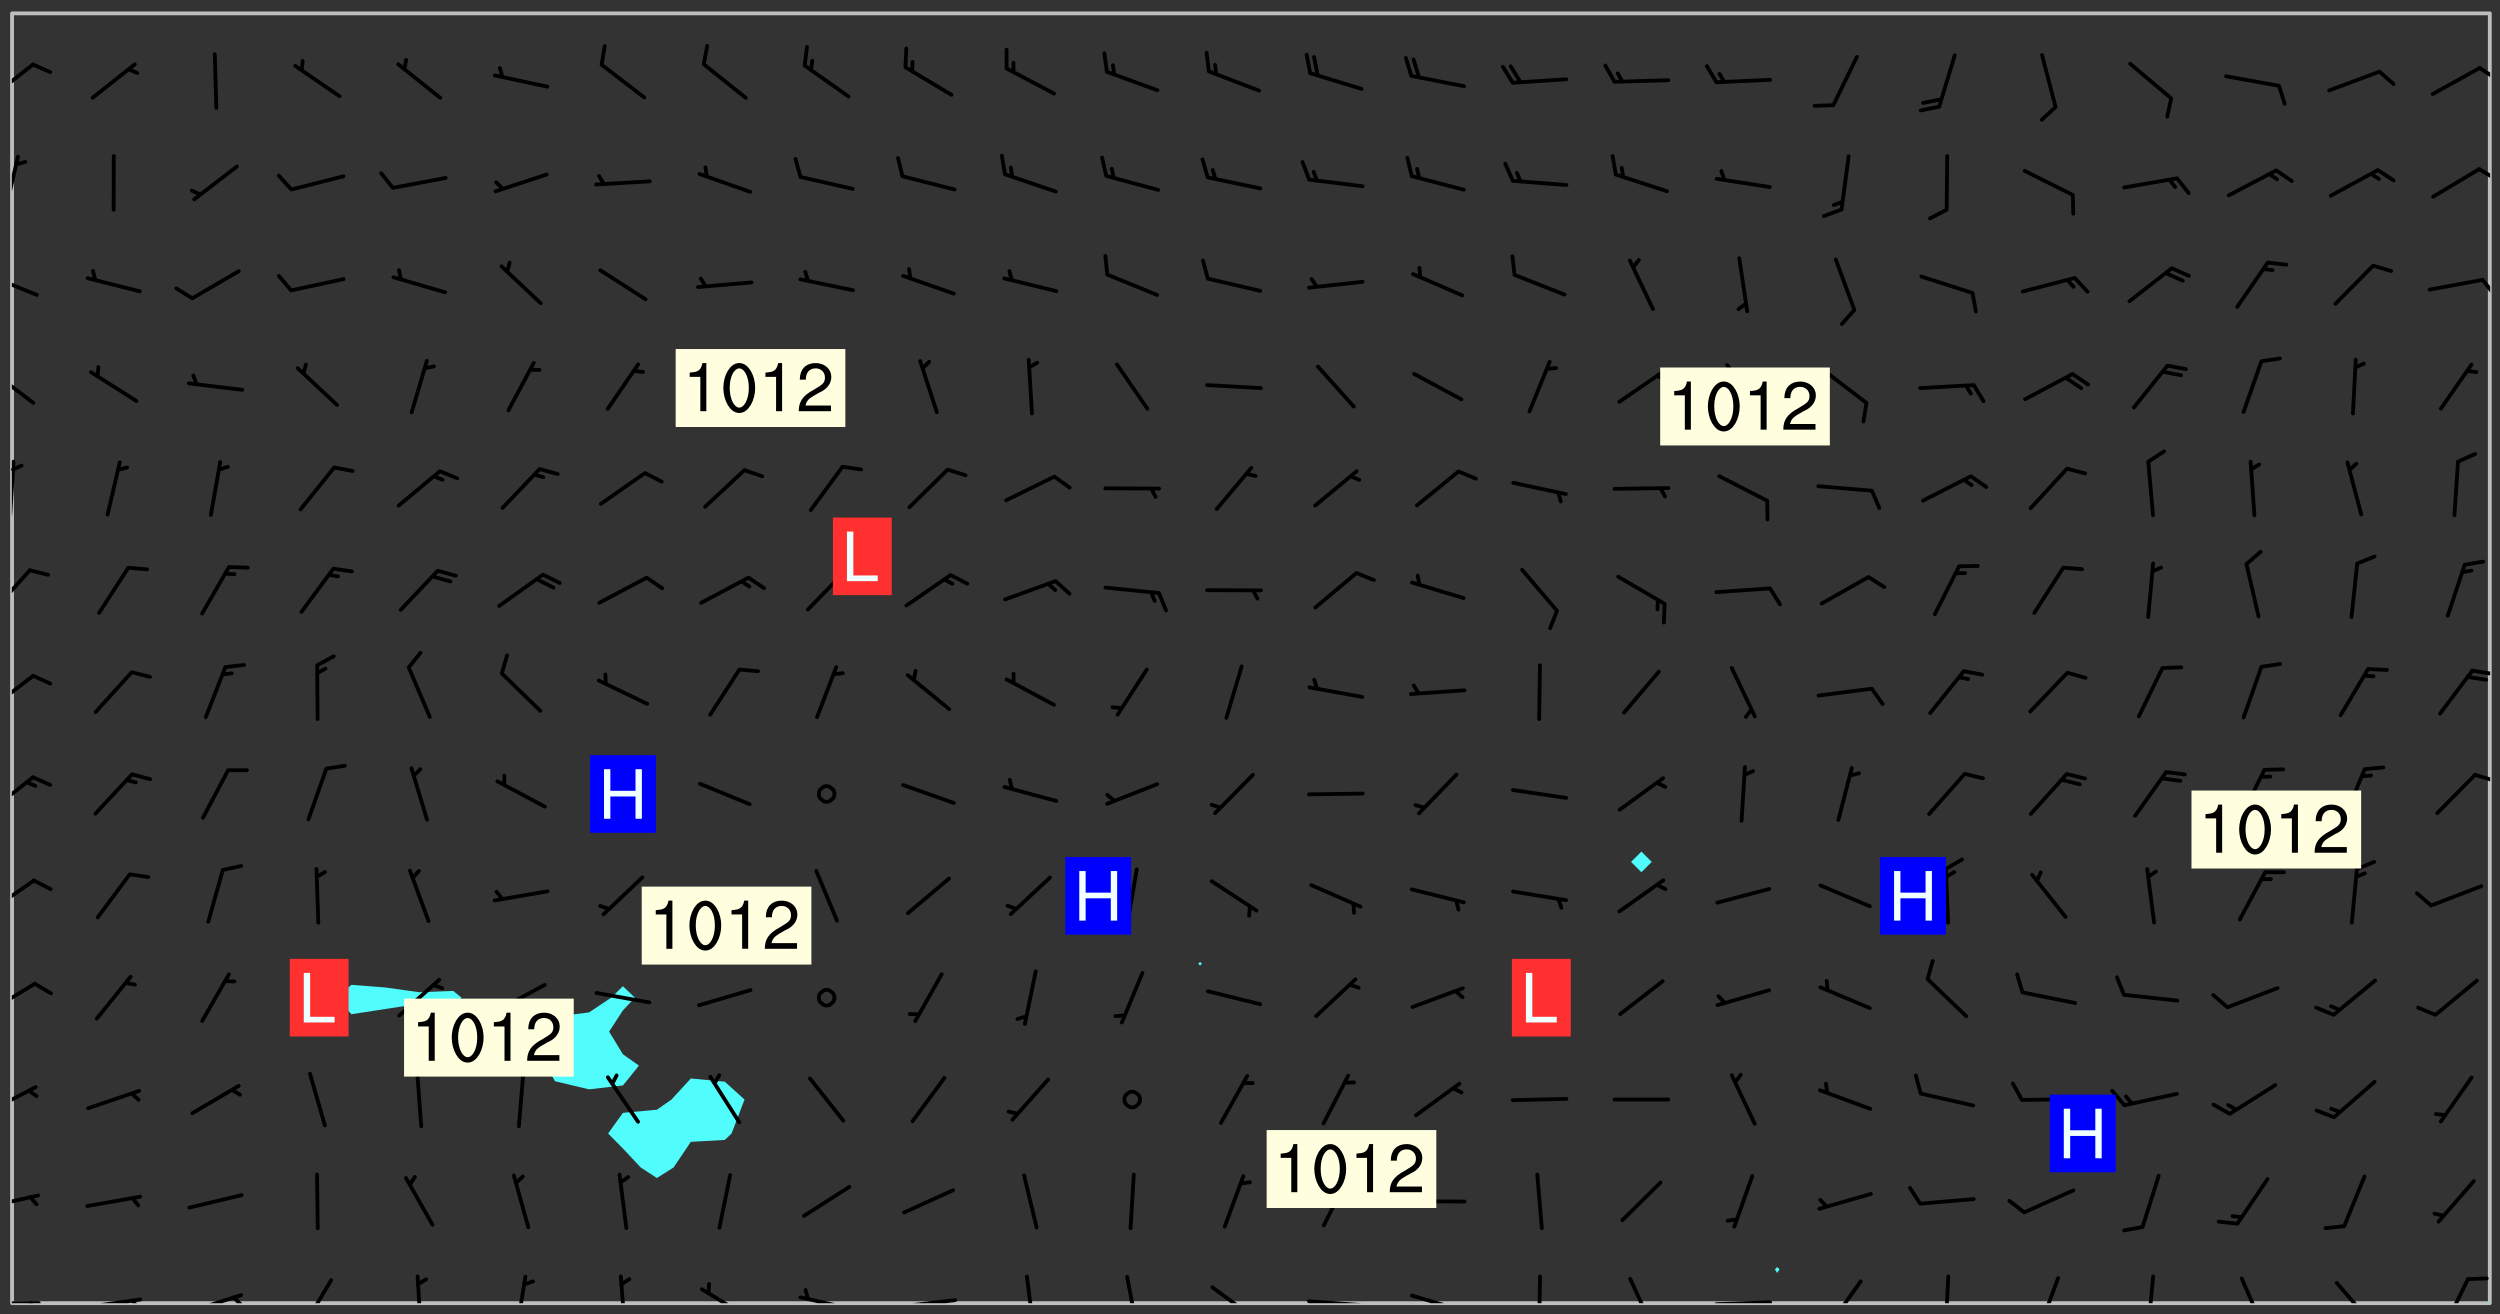 <svg xmlns="http://www.w3.org/2000/svg" role="img" xmlns:xlink="http://www.w3.org/1999/xlink" viewBox="142.45 309.95 326.84 171.84"><rect x="142.45" y="309.95" width="326.84" height="171.84" fill="#333333" stroke="none"/><defs><clipPath id="a"><path d="M144 311.672h1v168.656h-1zm0 0"/></clipPath><clipPath id="b"><path d="M144 311.672h324v168.656H144zm0 0"/></clipPath><clipPath id="c"><path d="M467 480h1v.328h-1zm0 0"/></clipPath><clipPath id="d"><path d="M467 311.672h1v168.656h-1zm0 0"/></clipPath><clipPath id="e"><path d="M144 480h4v.328h-4zm0 0"/></clipPath><clipPath id="f"><path d="M146 480h2v.328h-2zm0 0"/></clipPath><clipPath id="g"><path d="M153 479h9v1.328h-9zm0 0"/></clipPath><clipPath id="h"><path d="M159 479h2v1.328h-2zm0 0"/></clipPath><clipPath id="i"><path d="M167 479h8v1.328h-8zm0 0"/></clipPath><clipPath id="j"><path d="M172 479h3v1.328h-3zm0 0"/></clipPath><clipPath id="k"><path d="M181 477h5v3.328h-5zm0 0"/></clipPath><clipPath id="l"><path d="M196 476h2v4.328h-2zm0 0"/></clipPath><clipPath id="m"><path d="M209 476h3v4.328h-3zm0 0"/></clipPath><clipPath id="n"><path d="M223 476h2v4.328h-2zm0 0"/></clipPath><clipPath id="o"><path d="M233 478h8v2.328h-8zm0 0"/></clipPath><clipPath id="p"><path d="M246 479h9v1.328h-9zm0 0"/></clipPath><clipPath id="q"><path d="M247 478h2v2.328h-2zm0 0"/></clipPath><clipPath id="r"><path d="M260 479h8v1.328h-8zm0 0"/></clipPath><clipPath id="s"><path d="M276 476h2v4.328h-2zm0 0"/></clipPath><clipPath id="t"><path d="M289 476h3v4.328h-3zm0 0"/></clipPath><clipPath id="u"><path d="M300 478h7v2.328h-7zm0 0"/></clipPath><clipPath id="v"><path d="M313 479h8v1.328h-8zm0 0"/></clipPath><clipPath id="w"><path d="M326 479h9v1.328h-9zm0 0"/></clipPath><clipPath id="x"><path d="M343 476h2v4.328h-2zm0 0"/></clipPath><clipPath id="y"><path d="M355 476h4v4.328h-4zm0 0"/></clipPath><clipPath id="z"><path d="M366 479h9v1.328h-9zm0 0"/></clipPath><clipPath id="A"><path d="M381 477h5v3.328h-5zm0 0"/></clipPath><clipPath id="B"><path d="M396 476h2v4.328h-2zm0 0"/></clipPath><clipPath id="C"><path d="M408 476h4v4.328h-4zm0 0"/></clipPath><clipPath id="D"><path d="M423 476h2v4.328h-2zm0 0"/></clipPath><clipPath id="E"><path d="M435 476h4v4.328h-4zm0 0"/></clipPath><clipPath id="F"><path d="M447 477h6v3.328h-6zm0 0"/></clipPath><clipPath id="G"><path d="M461 476h5v4.328h-5zm0 0"/></clipPath><clipPath id="H"><path d="M144 465h4v4h-4zm0 0"/></clipPath><clipPath id="I"><path d="M144 451h4v5h-4zm0 0"/></clipPath><clipPath id="J"><path d="M144 438h4v5h-4zm0 0"/></clipPath><clipPath id="K"><path d="M144 424h4v6h-4zm0 0"/></clipPath><clipPath id="L"><path d="M144 411h4v6h-4zm0 0"/></clipPath><clipPath id="M"><path d="M465 411h3v2h-3zm0 0"/></clipPath><clipPath id="N"><path d="M144 398h4v5h-4zm0 0"/></clipPath><clipPath id="O"><path d="M465 397h3v2h-3zm0 0"/></clipPath><clipPath id="P"><path d="M144 384h3v6h-3zm0 0"/></clipPath><clipPath id="Q"><path d="M144 370h1v8h-1zm0 0"/></clipPath><clipPath id="R"><path d="M144 370h2v2h-2zm0 0"/></clipPath><clipPath id="S"><path d="M144 358h4v5h-4zm0 0"/></clipPath><clipPath id="T"><path d="M144 345h4v4h-4zm0 0"/></clipPath><clipPath id="U"><path d="M466 346h2v3h-2zm0 0"/></clipPath><clipPath id="V"><path d="M144 330h2v8h-2zm0 0"/></clipPath><clipPath id="W"><path d="M466 331h2v3h-2zm0 0"/></clipPath><clipPath id="X"><path d="M144 318h4v5h-4zm0 0"/></clipPath><clipPath id="Y"><path d="M466 318h2v3h-2zm0 0"/></clipPath><g id="Z" clip-path="url(#clip1)"><path fill="#fff" fill-opacity="0" fill-rule="evenodd" d="M0 0h1000v1000H0zm0 0"/><path fill="#d3d3d3" fill-opacity="0" fill-rule="evenodd" d="M162.152 355.867l-.234.293.059.234.117.172.176.234.293.348.113.059.117-.172.059-.234.176-.176.465-.176h.699l.234.293.289.816.059.176.176.23.352.234.699.699.172.176.234.348.234.41.289.582.41.465.23.234.234.176.117.23.176.293.172 1.164v.234l.059.289.059.117.117.117.348.41.117.172.176.176.176.234.117.172.172.352.059.234.234.406.234-.059-.176.176-.059.93h-.582l-.234-.113-.348.113-.117.117-.059.293-.059.176-.117.172-.465.293-.059.234-.059.113v.645l.059.172v.41l.059.059v.406l.059.406.117.176.059.059.23.641-.059.293v.699l-.059.582v.234l-.059.23-.055.352v1.922l.055.117h.426l-.367.117-.023.352.891 1.168 1.742.539 1.34.359v.539l.09.809.535.715 1.52.27.891-.086.09 1.164.535.18 1.16-.18 2.055-.984 1.16-.363 1.879-.176 1.695-.18-.18.719-1.516.086-1.25.09-.805.27-1.074.809.27.719.535.898-.18.625-.266.809.266 1.078.625.898.805.18 1.25-.18-.266.723.098.504.055.293v.172l.059.293v.406l.176.117.352.117h.406l.293-.176.113-.117.059-.117.117-.23.059-.176.352-.465.23-.176.176-.059.176.059.059.176.117.988.055.469.059.172.117.234.176.059.816.059h.289l.117.234.059.406.059.352v1.105l.117.293.117.348.289.699.176.352.582.754.352.176.172.059.469.234.641.465.348.234.293.176.293.055.23.062.816.348.293.176.113.172.352.352.117.176.523.641v.289l.059.352v.348l.059.352.059.289.117.059.172.059h.176l.582.234.176.117.176.289.176.234.113.234.293.23.117.117v.41l.059.055.289.234.234.117.059.117.117.172.059.117.23.234.059.176.234.059.117.059-.117.113-.059.117v.117l-.117.293-.117.289v.582l.176.117.117.059.059.117.117.117.113.059.176.348.059.352.059.406v.176l-.059.176-.117.699v.172l.117.176.293.293h.406l.176.117.117.172.117.293v.234h-.527l-.23-.234h-.234l-.176.059-.059.699.059.348.117.176.176.41.117.23.289.469.176.055h.523l.234.059.758.641.059.293v.234l.059.059.23.348v.352l-.117.172v.293l.293.289.293.176.172.059.293.176.293.117.582.406.289.234.293.176.219.16.016.012.23.176.641.523.176.234.117.176.176.176.113.172v.641l.117.176.469.117.582.117.234.059.23.113.293.117.113.059.586.352.289.172.176.062.176.055.176.059.699.352.289.176.234.055.289.176.234.117.641.406.293.117.172.059.234.059.41.059.23.059.234.117.059.172-.41.176.469.059.059.293.113.234.176.055.234.059.176.059.406.117.641.234.117.172.059.234v.176l-.059.117-.059.406.234.234.117.059.348.117.641.23.176.117.289.117.176.176.234.465.582 1.105.176.176.348.176.176.117.352.117 1.047.523.234.059.465.113.293.059.465.176.758.582.234.234.348.465.176.176.289.234.816.699.293.176.289.289.293.176.293.289.695.641.176.176.293.234.289.234.469.289.641.582.348.234.234.293.348.348.352.465.934.992.348.406.117.176.234.059.113.117.645.176.23.113.234.059.293.176.23.117.934.699.406.406.234.176.406.176.234.117.816.348.348.234.234.117.293.289.23.117.758.352.352.172.23.059.293.117.234.059.871.176h.816l.469.23.172.059.875.699.465.117.293.059.176.059.23.059.469.059.348.059.352.059.406.059h.293l.172.059v.23l.176.176h.293l.348.059.352.059.699.117h.641l.465-.234.293-.176.172-.117.41-.172.289-.176.934-.465.469-.293.523-.293.465-.172.465-.176 1.051-.465.289-.117.41-.117.289-.117.527-.176 1.516-.699.582-.348.289-.059.293-.059.348-.117.875-.23.352-.117h.113l.234-.059.875-.234.234-.059h.812l.352-.059.816-.117.172-.059.352-.055.293-.059.23-.059.816-.176.176-.059h.348l.234-.059.465-.117.758-.172.234-.059h.348l.41-.117.289-.059 1.285-.059h.289l.41-.059.23-.059h.176l.875-.117h.406l.41-.117h.348l.352-.113.871-.059h1.75l1.047.289.41.117.289.117.352.117.289.117 1.051.172.289.059h.293l.293.059.172.059.41.059.172.059.117.059h.117l.117.059.352.059h.113l.41.066 1.922.395 1.926.395 1.52.449 1.695.719 2.145.805 1.605-.719 1.43-.805 1.16-1.078 1.25-.449 3.035-.719 1.875-.359 2.145-1.348 2.234-1.254 2.5-1.258 1.695-.449 1.785-.18 1.16-.27.625.539 1.34-.27.715-.988.984-1.344.445-.18.805-.359 1.875-.539 1.785-.449 1.25-.27 1.16-.09 1.699-.09 1.961-.27 1.25-.09h.539l.625-.09h.891l2.145-.18 2.41-.18 2.59-.09 1.695.18 1.609.09 1.43.359 1.16.719 1.875.988 1.16 1.527.266.715.629.09.355.898.535.539.535 1.527 1.074.359h.535l-.805.535.09 1.707.715 2.695.891.805.895.988.715 1.258 1.785.539 1.52-.18.355 1.344 1.609-.805.98-.539.27.27.316-.215.219-.145.801.449.449-.359h.355l.535-.27.539-.719.535-.27.625-.988 1.16.449.84.371 1.395.617 1.695-.18h1.605l1.785.09.18-1.707.535-1.344.805.27.492.848.402.406-.09.539v.359l.715.449.711-.27h1.43l.359.988.445 1.258.715 1.344 1.25.629 1.695.629.715-.18.18-.539.98-.09.449.359.086 1.258-.266.629-.535.18v.539l.715.984.266.539.984.988.801 1.078-.266.359-.09.898-.625 2.332-.355 2.066-.09 1.793-.18.719-.09.539v1.438l-.98 1.883-.359 1.707-.535.898-.805 1.168-.266.539 2.055 1.254.086.359-.355.539-.09-.18v.809l.09 1.438-.445.715-1.074.094-.266.715.535.898.805.719 1.16.809 1.34.27.445.359-.355.449-1.789-.09-1.25-.449-.715-.719-.625-.09-.176 3.59-.188 1.309h89.359V311.703h-55.27v49.082l.762.125 3.289.543 2.023 2.836v2.754l2.352.332 2.348.332h4.051l-1.379 4.16-2.023.707-2.023.703-.543.344-2.594 1.617-.188.117-2.023-2.078-.73-2.742-2.672-2.078-1.375-3.5-.066-.082-1.957-2.672 2.75-1.418v-49.082H294.422v91.414l.117.031.133.012.074.074.105.047.09.059.086.059.09.059.297.297.059.09.031.117.027.117.016.137-.031.117-.059.09-.059.086-.043.105-.047.102-.027.121v.145l.176.27.148.148.074.086.074.074.043.105.062.09.059.086.043.105.059.09.047.102.043.105.059.086.117.18.074.074.062.086.059.09.043.105.059.09.059.086.062.09.059.09.043.102.117.18.074.074.059.086.074.074.09.059.105.047h.148l.133-.016.133.016.102-.047.074-.074.047-.102-.016-.133v-.148l-.047-.105-.027-.117-.047-.102-.027-.121-.043-.102-.062-.09-.043-.102-.043-.105-.031-.117-.016-.133-.012-.137.086-.059.059-.086.121-.031.043.105.016.133v.117l.059.102.059.09.09.059.148.148.059.09.043.105-.012.102.086.059.105.047.086.059.09.059.074.074-.117.027-.105.047-.086.059-.074.074-.059.09-.062.086-.027.121-.047.102-.043.105-.031.117-.012.133-.016.133v.148l.027.117.047.105.043.102.059.09.074.074.09.059.074.074.09.059.059.09.043.105.047.102.117.031.133.016h.148l.117-.031.105.043.043.105.047.102.027.121L299.5 410l.027.117.031.121.027.117.105.043.102.047.133-.016.148.148.062.086.074.074.07.074.09.062.105.043.102.043.117.031.137.016.117-.031.074-.074.027-.117-.012-.133-.031-.121-.027-.117.043-.105h.117l.09.062.117.027h.148l.133.016h.148l.133.016.133-.016h.148l.133-.016.133-.012.137.012.117-.027.133-.016.191-.059-.059.176-.016.133-.027.121-.016.133-.059.086-.133.016-.105.047-.105.043-.117.031-.117.027-.266.031h-.148l-.133.016-.074.074.059.086.148.148.117.18.074.07.09.062.09.059.086.059.09.059.102.043.105.062.105.043.086.059.105.047.102.043.18.117.059.09-.043.102-.047.105.016.133.223.223.059.09.043.102.031.121.043.102.016.133.031.117.012.137.031.117.148.148.102.043.105.043.117.031.133.016.137.016h.117l.117-.031.09-.059.043-.105.047-.102.043-.105.031-.117.012-.133v-.148l-.012-.133-.016-.133-.031-.117-.043-.105-.047-.105-.043-.102-.043-.105-.016-.133.016-.133.027-.117.031-.117.027-.121.047-.102.09-.059.086-.062.074-.074.09-.059.223-.223.059-.086.074-.074.117-.18.059-.086v-.148l-.074-.074-.102-.047-.105-.043-.102-.043-.059-.09-.047-.105-.027-.117.09-.059.117-.031.102-.043.18-.117.148-.148.012-.133-.012-.105-.09-.059-.133.016h-.148l-.133.016-.133-.016-.121-.031-.086-.059-.074-.074-.059-.09-.062-.086-.117-.18-.059-.086.031-.121.086-.059.121-.031.059-.086v-.121l-.031-.117-.059-.09-.059-.086-.047-.105-.027-.117-.016-.133.059-.09.074-.074.09-.059.117-.18.074-.074.059-.086.148-.148.121-.031.133-.016.133.016.074.074.043.105.016.133-.031.117-.117.031-.133.012-.148.148-.043.105-.047.102-.027.121-.031.117v.148l.031.117.043.105.059.09.074.07.074.074.117.031.121.027.117-.027.133-.016h.117l.09.059.074.074.047.105.059.086.102.047.133.016.105.043.086.059-.012.105-.074.074-.18.117-.059.09-.09.059-.07.074-.074.074-.062.09-.027.117-.016.133.016.133-.016.133v.148l.016.133.027.117.031.121.074.074.09.059.086.059.09.059.117.031v.086l-.102.047-.09.059-.266.031-.117.027h-.148l-.105.043-.102.047-.059.09-.062.234-.012.133-.031.121-.016.133v.293l-.012.133.012.137.016.133.133.016.133.012.121.031.086.059.074.074.047.105.043.102.016.133v.445l-.016.133v.445l.031.266.027.117.016.133.031.117.086.211.031.266v.148l-.031.117-.027.117-.031.121-.027.117-.031.117-.031.121-.012.133-.016.133.09.059.117-.031.102.016.047.105-.031.266v.441l-.043.105-.047.105-.043.102-.043.105-.059.086-.031.121-.043.117-.031.117-.016.133.016.133.059.09.105.047.086.059.059.086-.012.137-.031.117-.043.102v.445l-.016.133v.148l-.031.117-.043.105-.027.117-.047.105-.043.102-.031.121-.027.117-.031.133-.031.117-.027.117-.043.105-.031.117-.031.121-.012.133-.016.133v.297l.027.117v.148l.047.398.027.117.059.09.121.031h.148l.133-.016.059.09v.117l-.059.09-.09.059-.102.043-.105.047-.09.059-.086.059-.137.016-.117-.031-.133-.016-.102.047-.062.086-.012.137-.016.133-.031.117-.027.117-.016.133-.031.121v.297l.016.133.031.117v.148l.012.133v.148l-.027.117-.047.102-.027.121-.031.117-.059.09-.074.074-.102.043-.105.047-.117.027-.121.031-.102-.047.059-.086.105-.047.027-.117.031-.117.027-.121.031-.117v-.148l.016-.133-.031-.117-.043-.105-.105.016-.074.074-.102.043-.09.062-.074.074-.043.102-.016.133-.031.117L304.25 426l-.031.117-.027.117-.031.121-.027.117-.031.117-.043.105-.09.059h-.09l-.117-.031-.031-.086.016-.137-.031-.117v-.148l-.012-.133v-.148l-.062-.234-.027-.121-.043-.102-.047-.105-.059-.086-.059-.09-.043-.105-.062-.086-.148-.148-.07-.074-.105-.047-.105-.043-.102-.043-.297-.297-.09-.074-.086-.059-.105-.043-.09-.062-.086-.059-.105-.043-.09-.059-.086-.062-.074-.07-.105-.047-.086-.059-.105-.043-.09-.062-.102-.043-.105-.043-.086-.059-.105-.047-.105-.043-.102-.047-.09-.059-.102-.043-.105-.043-.09-.062-.117-.027-.133-.016-.133.016H299.75l-.133.016-.117-.031-.09-.059-.074-.074-.09-.059-.102-.047h-.148l-.121-.027-.102-.043-.074-.074-.117-.18-.09-.059-.102-.043-.09-.062-.105-.043-.09-.059-.086-.059-.105-.047-.059-.086-.059-.09-.043-.105-.047-.102-.074-.074-.086-.059-.074-.074-.09-.059-.223-.223-.043-.105-.031-.266.105-.043h.145l.105.043.074.074.09.059.086.059.105.047.09.059.148.148.07.074.148.148.062.086.074.074.086.059.074.074.09.062.09.059.086.059.27.176.102.047.105.043.102.043.047-.074.059-.086.074-.074.07-.074.105.043.074.074.059.09.043.102.047.105.043.105.121.027.117-.027.074-.09.043-.105.059-.09.074-.074.105-.043.117-.027.133.012.09.059.148.148.059.09.043.105.047.102.043.105.043.102.105.047.105.043.133.016.086-.059.059-.09.074-.074.105-.043.117.027.105.047.102.043.105.043.102.047.18.117v.117l-.016.133.016.133.016.137.059.086.102.047.121.027.117.031h.148l.117-.031.059-.09.18-.117.059-.09.074-.074.059-.086.117-.18.18-.117.117.031.09.059.043.074-.016.133v.117l.09.059h.148l.133-.016.133-.012.266-.031.105-.043.117-.031.121-.027.074-.074.07-.074.062-.09-.016-.105-.047-.102-.102-.043-.105-.016-.117.027-.266.031h-.148l-.074-.074-.09-.059-.117-.031-.117-.027-.133-.016h-.148l-.133.016h-.297l-.105-.047-.148-.148-.043-.102-.059-.09.223-.223.086-.059.105-.043.117-.031.133-.016.133.016.137.016.102.043.133-.012.09-.062.102-.043.062-.09-.047-.102-.09-.059-.117-.031-.102-.043-.059-.09-.062-.09v-.117l.016-.133.105-.047.074-.07v-.121l-.09-.059-.031-.117.09-.059.074-.074.043-.105.059-.09.047-.102.016-.133v-.148l-.047-.105-.043-.102-.09-.059-.133-.016-.102-.043-.137-.016-.117-.031h-.445l-.133-.016-.133-.012-.133-.016-.117-.031h-.148l-.133-.016-.133-.012-.266-.031-.121-.043-.086-.059-.074-.074v-.148l.012-.133.105-.047.102-.043.133-.016h.152l.133-.016h.293l.121.031.102.043.09.059.234.062.121-.047.09-.059.102-.043.133-.016.105.043.102.047.133.012.121-.027h.145l.121-.031.117-.027.105-.047.074-.074.086-.059.148-.148.059-.086.047-.105.027-.117.016-.105-.102-.043-.09-.059-.117-.031-.105-.043-.09-.062-.074-.086-.074-.074-.102-.043-.105-.047-.102-.043-.059-.09-.047-.102-.086-.211-.062-.086-.059-.09-.074-.074-.086-.059h-.27l-.117.031-.09.059-.102.043-.133.016-.105-.016-.027-.117-.062-.09-.117-.031-.102-.043-.148-.148-.031-.117-.016-.105.074-.074.18-.117.117-.027.117-.031.137.016.102.043.105.043.102.047.105.043.117.031.133.016.117.027.133.016.105-.016.09-.059-.074-.074-.105-.043-.074-.074-.074-.09-.148-.148-.086-.059-.09-.059-.074-.074-.09-.059-.102-.047-.121-.027-.102-.047-.105-.043-.117-.031-.102-.043-.121-.031h-.148l-.117.031-.105.043-.086.062-.18.117-.086.059-.09.059-.105.047-.086.059-.105.043-.102.043-.105.047-.074.074-.059.09-.059.086-.047.105-.059.086-.074.074-.133-.012-.117-.031h-.117l-.074.074-.09.059-.074.074-.09.059-.086.059-.105.047-.102.043-.137.016-.102-.043-.148-.148-.105-.047h-.086l-.105.047-.102.043-.121.031-.117-.031-.074-.074v-.117l.031-.121.074-.07.059-.09.074-.074.117-.031.105-.043h.293l.133-.016.137-.016.102-.043.09-.059.102-.047.09-.059.133-.012.09.059.133.012.09-.059.086-.059.105-.043.09-.059.086-.062.09-.059.148-.148.059-.086.059-.09.105-.043.133-.016.117.027.121.031.059-.059.059-.09.031-.266.027-.117.105.012.133.016.102-.043.09-.059.059-.09.074-.074.059-.09.047-.102.012-.133-.012-.133-.047-.105-.148-.148-.059-.09-.059-.086-.043-.105v-.445l.016-.133v-.148l.012-.133-.059-.059-.09.059-.102-.043-.18-.117-.086-.059-.062-.09-.059-.09-.074-.074-.086-.059-.121.031-.102.012-.105.047-.086.059-.105.043-.148.148-.09.059-.086.059-.09.062-.105.043-.133.016v-.121l.105-.043.117-.031.074-.07.043-.105v-.148l-.027-.117-.148-.148-.133-.016h-.148l-.117.031-.105.043-.102.043-.09.062-.117.027-.074-.074.012-.133-.043-.102-.043-.105-.09-.059-.117.027-.121.031-.117.031-.102.043-.121.031-.102.043-.105.043-.09.059-.102.016v-.117l.016-.133-.059-.09-.074.043-.148.148-.059.09-.074.074-.047.105-.043.102-.074.074-.059.09-.074.074-.059.086-.074.074-.09.062-.074.07-.074.074-.102.016-.133.016-.105-.043v-.121l.148-.148.043-.102.059-.09.047-.102.043-.105.059-.09.031-.117.043-.102.031-.121.027-.117.047-.105.043-.102.043-.105.074-.07.09-.062.09-.059.102-.043h.297l.266-.031.105-.043-.074-.074-.117-.031-.105-.043-.09-.059-.102-.047-.09-.059-.102-.043-.105-.043-.09-.062-.086-.059-.105-.043-.102-.043-.121-.031-.117-.031-.102-.043L297.5 410.25l-.102-.043-.09-.059-.043-.105-.016-.133.102-.043.133-.016.137.016.133-.016.102-.043.059-.09.016-.105-.09-.059-.074-.074-.102-.043-.09-.059-.148-.148-.043-.105-.016-.133v-.293l-.059-.09-.09-.059-.074-.074-.043-.105-.031-.117-.059-.09-.074-.074-.117-.027-.074-.074-.09-.059-.09-.062-.086-.059-.074-.074-.059-.086-.047-.105-.086-.059-.148-.148-.195-.059-.133.016-.102.043-.074.074-.047.102-.043.105-.059.09-.059.086-.297.297-.09.059h-.086l-.062-.086-.043-.105.031-.117.059-.09.027-.117-.012-.133-.09-.062-.105.047-.117.027-.117.031-.27.176-.102.047-.117.027-.105.047-.09.059-.102.043-.059-.086-.047-.105.016-.133.047-.105.07-.074.074-.07.059-.09v-.148l-.043-.105h-.238l-.102.047-.031.117-.027.117-.031.121-.074.043-.133.016-.074-.047-.043-.102-.043-.105-.047-.102-.043-.105-.121.031-.102.043-.133.016-.117.031-.105.043-.09.059-.102.047-.121.027-.133.016-.102-.043-.059-.09-.047-.105-.043-.102-.043-.105v-.117l.059-.09.086-.059.18-.117.102-.047.105-.043.105-.059.102-.043.09-.062.102-.043.105-.059.102-.047.09-.059.105-.043.102-.043.09-.062.102-.043.137-.016.117.031.102.043.121.031.102.043.105.047.102.043.105.043.102.047.105.043.102.043.105.047.086.059.105.043.117.031.105.043.102.047.09.059.105.043.102.043.105.047.117.027.102.047.121.027h.148l.086-.059.016-.102.059-.09-.027-.117-.074-.074-.117-.18-.074-.074-.09-.074-.18-.117-.086-.059-.105-.043-.102-.047-.27-.176-.059-.09-.074-.074-.059-.09-.043-.102-.031-.117-.016-.137v-.562l-.012-.133-.016-.133-.031-.117-.016-.133-.012-.133-.031-.121-.223-.223-.059-.086-.016-.105.031-.117.133-.016v-91.414H172.992v1.453l-.059.234-.352 1.051-.172.523-.117.348-.176.41-.117.172-.234.293-.23.059h-.352l-.117.059-.23.406v.293l.117.176.23.23.117.234.641.758.293.465.176.234.23.352.234.348.641.816.176.465.172.41.117.695.176.469.117 1.398.059.465v.875l.117 1.047v4.781l-.059.465-.352 1.281-.176.523-.113.41-.352.93L172.934 336l-.234.582-.117.176-.172.348-.176.406-.352.816-.059.293-.113.293-.117.289-.059.176-.117.875-.059.406-.059.117-.059.176-.059.172-.23.527-.117.172v.234l-.117.234-.059.172-.176.586v.289l-.059.176v.293l-.059.113-.059.527v.172l-.055.234v2.621l-.176.816-.117.176-.176.234-.117.172-.113.234-.586.934-.23.289-.293.465-.176.234-.289.352-.352.699-.113.23-.176.41-.176.23-.406.527-.816.699-.293.172-.289.234-.176.117-.176.176-.523.406-.527.176-.172.176-.234.055-.641.176h-.758m12.211 31.023l-1.074.449.359.895 1.25-.715.445-.539-.98-.09"/><path fill="#d3d3d3" fill-opacity="0" fill-rule="evenodd" d="M201.508 416.598h-.895l.449.629.98.359.805-.09.445-.988-.176.09-.715-.355-.895.355m154.621 59.07l-.059-.523v-.293l.113-.293.059-.23.469-.469h.113l.117-.113.117-.059h.176l.234-.059h.348l.234.059.117.059.23.172.059.176.117.582v.293l-.117.176-.172.289-.176.176-.527.523-.23.234-.117.059h-.176l-.117-.059-.406-.293-.176-.117-.117-.059-.059-.113-.055-.117m6.641-10.957l-.059-.172v-1.109l.059-.172.176-.059.172-.059h.176l.234-.059.117.059.059.699-.059.172-.117.176-.117.059-.234.523-.113.059h-.234l-.059-.117m9.613-14.391l-.117-.176v-.699l.293-.875.117-.172.176-.352.113-.23.117-.293.352-.758.117-.23.172-.234h.176l.117-.059h.641l.117.059.234.234.172.113.352.293.117.117.113.176v.113l.117.059.117.117v.699l-.059.176v.23l-.059.176-.348 1.051-.117.23-.117.234-.117.059-.23.234-.641.289h-.875l-.41-.117-.641-.465"/><path fill="none" stroke="#bebebe" stroke-linecap="round" stroke-linejoin="round" stroke-miterlimit="10" stroke-width=".5" d="M467.957 311.695H144.027v168.625h323.93v-168.625"/><g clip-path="url(#a)"><path fill="#fff" fill-opacity="0" fill-rule="evenodd" d="M144 475.891v4.438h.004H144V311.672h.004H144v164.219"/></g><g clip-path="url(#b)"><path fill="#fff" fill-opacity="0" fill-rule="evenodd" d="M144.004 480.328V311.672h44.379v127.031l-1.898 1.68 1.898 2.164 4.438-.684 4.441-.688 4.438.172 1.09-.965-1.09-.887-4.438.176-4.441-.625-4.438-.344V311.672h35.508V438.883l-1.539 1.5-2.898 1.926-4.438.555-2.227 1.957 1.043 4.441 1.184 2.047 4.438 1.055 4.438-.508 2.094-2.594-2.094-1.477-1.809-2.965 1.809-2.785 1.562-1.652-1.562-1.5V311.672h8.875v139.273l-2.527 2.754-1.91 1.328-4.438.41-1.938 2.699 1.938 1.965 2.32 2.473 2.117 1.383 2.188-1.383 2.25-3.348 4.441-.25.887-.84 1.695-4.438-2.582-2.336-4.441-.418V311.672h66.578v124.023l-.242.25.242.234.238-.234-.238-.25V311.672h57.699v109.605l-1.355 1.352 1.355 1.352 1.348-1.352-1.348-1.352V311.672h17.75v163.918l-.297.301.297.484.305-.484-.305-.301V311.672h93.203v168.367l-.266.289H144.004"/></g><path fill="#50fcfc" fill-rule="evenodd" d="M188.383 442.547l-1.898-2.164 1.898-1.68 4.438.344 4.441.625 4.438-.176 1.09.887-1.09.965-4.438-.172-4.441.688-4.438.684m25.449 6.715l-1.043-4.441 2.227-1.957 4.438-.555 2.898-1.926 1.539-1.5 1.562 1.5-1.562 1.652-1.809 2.785 1.809 2.965 2.094 1.477-2.094 2.594-4.438.508-4.438-1.055-1.184-2.047m10.059 10.84l-1.938-1.965 1.938-2.699 4.438-.41 1.91-1.328 2.527-2.754 4.441.418 2.582 2.336-1.695 4.438-.887.84-4.441.25-2.25 3.348-2.188 1.383-2.117-1.383-2.32-2.473m75.453-23.922l-.242-.234.242-.25.238.25-.238.234m57.699-12.199l-1.355-1.352 1.355-1.352 1.348 1.352-1.348 1.352m17.75 52.395l-.297-.484.297-.301.305.301-.305.484"/><g clip-path="url(#c)"><path fill="#50fcfc" fill-rule="evenodd" d="M467.996 480.039v.289h-.266l.266-.289"/></g><g clip-path="url(#d)"><path fill="#fff" fill-opacity="0" fill-rule="evenodd" d="M467.996 311.672H468v168.367-168.367h-.004"/></g><g clip-path="url(#e)"><path fill="none" stroke="#000" stroke-linecap="round" stroke-linejoin="round" stroke-miterlimit="10" stroke-width=".5" d="M147.512 480.301l-7.023.059"/></g><g clip-path="url(#f)"><path fill="none" stroke="#000" stroke-linecap="round" stroke-linejoin="round" stroke-miterlimit="10" stroke-width=".5" d="M146.492 480.309l.582 1.078"/></g><g clip-path="url(#g)"><path fill="none" stroke="#000" stroke-linecap="round" stroke-linejoin="round" stroke-miterlimit="10" stroke-width=".5" d="M160.793 479.84l-6.957.977"/></g><g clip-path="url(#h)"><path fill="none" stroke="#000" stroke-linecap="round" stroke-linejoin="round" stroke-miterlimit="10" stroke-width=".5" d="M159.781 479.984l.723.992"/></g><g clip-path="url(#i)"><path fill="none" stroke="#000" stroke-linecap="round" stroke-linejoin="round" stroke-miterlimit="10" stroke-width=".5" d="M173.98 479.27l-6.699 2.121"/></g><g clip-path="url(#j)"><path fill="none" stroke="#000" stroke-linecap="round" stroke-linejoin="round" stroke-miterlimit="10" stroke-width=".5" d="M173.004 479.578l.879.859"/></g><g clip-path="url(#k)"><path fill="none" stroke="#000" stroke-linecap="round" stroke-linejoin="round" stroke-miterlimit="10" stroke-width=".5" d="M185.746 477.312l-3.602 6.035"/></g><g clip-path="url(#l)"><path fill="none" stroke="#000" stroke-linecap="round" stroke-linejoin="round" stroke-miterlimit="10" stroke-width=".5" d="M197.047 476.82l.426 7.016"/></g><path fill="none" stroke="#000" stroke-linecap="round" stroke-linejoin="round" stroke-miterlimit="10" stroke-width=".5" d="M197.109 477.844l1.047-.641"/><g clip-path="url(#m)"><path fill="none" stroke="#000" stroke-linecap="round" stroke-linejoin="round" stroke-miterlimit="10" stroke-width=".5" d="M211.141 476.859l-1.129 6.938"/></g><path fill="none" stroke="#000" stroke-linecap="round" stroke-linejoin="round" stroke-miterlimit="10" stroke-width=".5" d="M210.977 477.871l1.16-.395"/><g clip-path="url(#n)"><path fill="none" stroke="#000" stroke-linecap="round" stroke-linejoin="round" stroke-miterlimit="10" stroke-width=".5" d="M223.605 476.828l.566 7.004"/></g><path fill="none" stroke="#000" stroke-linecap="round" stroke-linejoin="round" stroke-miterlimit="10" stroke-width=".5" d="M223.691 477.848l1.031-.664"/><g clip-path="url(#o)"><path fill="none" stroke="#000" stroke-linecap="round" stroke-linejoin="round" stroke-miterlimit="10" stroke-width=".5" d="M234.207 478.5l6 3.656"/></g><path fill="none" stroke="#000" stroke-linecap="round" stroke-linejoin="round" stroke-miterlimit="10" stroke-width=".5" d="M235.078 479.031l.074-1.223"/><g clip-path="url(#p)"><path fill="none" stroke="#000" stroke-linecap="round" stroke-linejoin="round" stroke-miterlimit="10" stroke-width=".5" d="M247.094 479.559l6.855 1.543"/></g><g clip-path="url(#q)"><path fill="none" stroke="#000" stroke-linecap="round" stroke-linejoin="round" stroke-miterlimit="10" stroke-width=".5" d="M248.09 479.781l-.324-1.184"/></g><g clip-path="url(#r)"><path fill="none" stroke="#000" stroke-linecap="round" stroke-linejoin="round" stroke-miterlimit="10" stroke-width=".5" d="M260.348 480.738l6.977-.816"/></g><g clip-path="url(#s)"><path fill="none" stroke="#000" stroke-linecap="round" stroke-linejoin="round" stroke-miterlimit="10" stroke-width=".5" d="M276.699 476.844l.902 6.969"/></g><g clip-path="url(#t)"><path fill="none" stroke="#000" stroke-linecap="round" stroke-linejoin="round" stroke-miterlimit="10" stroke-width=".5" d="M289.812 476.875l1.305 6.906"/></g><g clip-path="url(#u)"><path fill="none" stroke="#000" stroke-linecap="round" stroke-linejoin="round" stroke-miterlimit="10" stroke-width=".5" d="M300.949 478.25l5.664 4.16"/></g><g clip-path="url(#v)"><path fill="none" stroke="#000" stroke-linecap="round" stroke-linejoin="round" stroke-miterlimit="10" stroke-width=".5" d="M313.59 480.074l7.012.512"/></g><g clip-path="url(#w)"><path fill="none" stroke="#000" stroke-linecap="round" stroke-linejoin="round" stroke-miterlimit="10" stroke-width=".5" d="M327.043 479.324l6.734 2.012"/></g><g clip-path="url(#x)"><path fill="none" stroke="#000" stroke-linecap="round" stroke-linejoin="round" stroke-miterlimit="10" stroke-width=".5" d="M343.668 483.844l.117-7.027"/></g><g clip-path="url(#y)"><path fill="none" stroke="#000" stroke-linecap="round" stroke-linejoin="round" stroke-miterlimit="10" stroke-width=".5" d="M358.508 483.52l-2.934-6.383"/></g><g clip-path="url(#z)"><path fill="none" stroke="#000" stroke-linecap="round" stroke-linejoin="round" stroke-miterlimit="10" stroke-width=".5" d="M373.867 480.207l-7.023.246"/></g><g clip-path="url(#A)"><path fill="none" stroke="#000" stroke-linecap="round" stroke-linejoin="round" stroke-miterlimit="10" stroke-width=".5" d="M381.629 483.188l4.086-5.719"/></g><g clip-path="url(#B)"><path fill="none" stroke="#000" stroke-linecap="round" stroke-linejoin="round" stroke-miterlimit="10" stroke-width=".5" d="M396.809 483.836l.355-7.016"/></g><g clip-path="url(#C)"><path fill="none" stroke="#000" stroke-linecap="round" stroke-linejoin="round" stroke-miterlimit="10" stroke-width=".5" d="M409.078 483.621l2.445-6.586"/></g><g clip-path="url(#D)"><path fill="none" stroke="#000" stroke-linecap="round" stroke-linejoin="round" stroke-miterlimit="10" stroke-width=".5" d="M423.285 483.828l.66-6.996"/></g><g clip-path="url(#E)"><path fill="none" stroke="#000" stroke-linecap="round" stroke-linejoin="round" stroke-miterlimit="10" stroke-width=".5" d="M438.332 483.551l-2.801-6.445"/></g><g clip-path="url(#F)"><path fill="none" stroke="#000" stroke-linecap="round" stroke-linejoin="round" stroke-miterlimit="10" stroke-width=".5" d="M452.543 482.988l-4.594-5.316"/></g><g clip-path="url(#G)"><path fill="none" stroke="#000" stroke-linecap="round" stroke-linejoin="round" stroke-miterlimit="10" stroke-width=".5" d="M465.105 477.172l-3.086 6.312"/></g><path fill="none" stroke="#000" stroke-linecap="round" stroke-linejoin="round" stroke-miterlimit="10" stroke-width=".5" d="M465.105 477.172l2.449-.086"/><g clip-path="url(#H)"><path fill="none" stroke="#000" stroke-linecap="round" stroke-linejoin="round" stroke-miterlimit="10" stroke-width=".5" d="M147.43 466.242l-6.859 1.543"/></g><path fill="none" stroke="#000" stroke-linecap="round" stroke-linejoin="round" stroke-miterlimit="10" stroke-width=".5" d="M146.43 466.469l.801.93m13.543-.996l-6.918 1.223m5.914-1.047l.754.969m13.523-1.348l-6.836 1.629m16.688-4.328l.094 7.027m11.531-6.57l3.473 6.113m-2.965-5.223l.656-1.035m12.945-.184l1.883 6.77m-1.609-5.785l.891-.844m12.648-.242l.891 6.973m-.762-5.957l1-.711m13.336-.262l-1.406 6.887m16.977-5.336l-5.918 3.785m13.074-.441l6.398-2.902m10.938 4.867l-1.641-6.832m14.344-.09l-.422 7.012m14.742-6.801l-2.434 6.59m2.082-5.633l1.215-.164m12.816-.637l-3.16 6.277m2.703-5.363l1.227-.027m14.48 2.273l-7.027-.043m17.125 3.523l-.598-7.004m11.117 5.973l4.996-4.941m9.645 5.781l2.348-6.621m-2.008 5.66l-1.215.18m11.984-1.559l6.754-1.941m-5.77 1.66l-.852-.883m13.059.492l7.004-.598m-7.004.598l-1.332-2.059m14.941 3.195l6.414-2.871m-6.414 2.871l-1.938-1.504m17.406 3.418l2.109-6.699m-2.109 6.699l-2.414.449m14.816-.887l3.934-5.824m-3.934 5.824l-2.441-.258m3.012-.59l-1.219-.129m14.602 1.316l2.656-6.504m-2.656 6.504l-2.441.25m14.781-.852l4.609-5.301m-3.941 4.531l-1.195-.277"/><g clip-path="url(#I)"><path fill="none" stroke="#000" stroke-linecap="round" stroke-linejoin="round" stroke-miterlimit="10" stroke-width=".5" d="M147.113 452.074l-6.227 3.25"/></g><path fill="none" stroke="#000" stroke-linecap="round" stroke-linejoin="round" stroke-miterlimit="10" stroke-width=".5" d="M146.207 452.547l1.012.691m13.422-.672l-6.652 2.266m5.684-1.938l.895.84m13.09-1.82l-6.055 3.57m5.176-3.051l1.047.641m9.145-2.75l1.953 6.75M197 450.195l.52 7.008m13.348-7.008l-.582 7.004m11.633-6.41l3.945 5.816m-3.371-4.969l.574-1.086m12.254.184l3.77 5.93m-3.223-5.066l.605-1.07m11.871.414l4.352 5.516m9.059.07l4.164-5.656m8.902 5.457l4.664-5.258m-3.988 4.492l-1.191-.289m17.184-1.574l-.02-.199-.059-.191-.094-.18-.461-.375-.191-.059-.199-.02-.199.02-.191.059-.457.375-.098.18-.055.191-.02.199.02.199.055.191.098.176.457.379.191.059.199.02.199-.02.191-.059.461-.379.094-.176.059-.191.02-.199m14.012-3.066l-3.438 6.129M305 451.527l1.227.027m12.48-.977l-3.223 6.242m2.754-5.336l1.227-.016m13.789.164l-5.688 4.129m4.859-3.527l1.105.539m13.707.844l-7.023.164m20.34-.082h-7.027m15.328-3.176l3 6.352m-2.562-5.43l.734-.984m10.348 2.02l6.59 2.438m-5.629-2.082l-.164-1.219m12.387 1.301l6.855 1.559m-6.855-1.559l-.641-2.367m13.871 3.203l7.023-.109m-7.023.109l-1.188-2.148m14.582 2.836l6.867-1.484m-6.867 1.484l-1.586-1.875m2.582 1.656l-.789-.934m13.57 2.285l5.941-3.754m-5.941 3.754l-2.129-1.215m2.992.672l-1.062-.609m13.836 1.586l5.297-4.621m-5.297 4.621l-2.289-.875m3.062.203l-1.148-.438m14.324 1.68l4.027-5.758m-3.441 4.918l-1.219-.148"/><g clip-path="url(#J)"><path fill="none" stroke="#000" stroke-linecap="round" stroke-linejoin="round" stroke-miterlimit="10" stroke-width=".5" d="M147.004 438.562l-6.008 3.641"/></g><path fill="none" stroke="#000" stroke-linecap="round" stroke-linejoin="round" stroke-miterlimit="10" stroke-width=".5" d="M147.004 438.562l2.109 1.254m10.41-2.164l-4.418 5.465m3.777-4.672l1.203.234m12.293-1.344l-3.496 6.094m2.988-5.207l1.223.039m12.793-.809l-3.883 5.859m3.316-5.008l1.223.121m13.336-.387l-5.234 4.688m4.473-4.004l1.152.422m13.398-.43l-6.188 3.336m12.953-2.285l6.914 1.238m6.488.375l6.738-1.988m10.969.992l-.02-.199-.059-.191-.094-.176-.461-.379-.191-.059-.199-.02-.199.02-.191.059-.457.379-.098.176-.055.191-.02.199.02.199.055.191.098.18.457.375.191.059.199.02.199-.02.191-.059.461-.375.094-.18.059-.191.02-.199m10.566 3.059l3.453-6.117m-2.953 5.23l-1.227-.031m15.059 1.301l1.418-6.883m-1.211 5.883l-1.18.344m13.648.461l2.695-6.488m-2.305 5.543l-1.219.117m18.902-1.574l-6.82-1.684m19.293-1.559l-5.137 4.797m4.387-4.098l1.164.398m13.625.074l-6.586 2.453m5.629-2.094l.918.812M347 439.113l-6.551 2.539m5.598-2.168l.93.801m12.84-2.055l-5.551 4.305m12.715-1.176l6.75-1.953m-5.766 1.672l-.855-.883m13.324-1.172l6.477 2.723m-5.535-2.328l-.113-1.223m13.191-.246l5.066 4.867m-5.066-4.867l.668-2.359m11.738 4.098l6.887 1.391m-6.887-1.391l-.703-2.352m13.969 2.668l6.984.762m-6.984-.762l-.91-2.281m14.438 3.918l6.559-2.516m-6.559 2.516l-1.852-1.609m15.738 2.59l5.418-4.473m-5.418 4.473l-2.27-.938m3.055.285L447.191 441.5m13.664 1.125l5.414-4.48m-5.414 4.48l-2.27-.934"/><g clip-path="url(#K)"><path fill="none" stroke="#000" stroke-linecap="round" stroke-linejoin="round" stroke-miterlimit="10" stroke-width=".5" d="M146.887 425.066l-5.773 4.004"/></g><path fill="none" stroke="#000" stroke-linecap="round" stroke-linejoin="round" stroke-miterlimit="10" stroke-width=".5" d="M146.887 425.066l2.184 1.125m10.344-1.941l-4.195 5.637m4.195-5.637l2.426.367m9.742-.93l-1.902 6.762m1.902-6.762l2.398-.523m9.844.395l.242 7.02m-.207-6l1.062-.613m11.125-.195l2.426 6.598m-2.074-5.637l.82-.914m9.895 3.852l6.926-1.195m-5.918 1.02l-.754-.969m13.973 2.961l5.102-4.832m-4.359 4.129l-1.164-.391m12.801-.902l6.977-.84m8.473-2.824l2.703 6.488m9.277-.98l5.375-4.527m8.059 4.66l5.137-4.793m-4.391 4.098l-1.16-.402m15.703 2.164l1.188-6.926m-1.016 5.918l-1.164.387m17.84-.914l-5.875-3.855m5.02 3.293l-.113 1.223m14.562-1.176l-6.434-2.82m5.5 2.406l.09 1.227m14.352-1.375L327 426.219m5.828 1.453l.297 1.188m14.07-1.227l-6.938-1.129m5.926.965l.395 1.16m13.332-3.59l-5.738 4.059m4.902-3.469l1.098.555m6.789 1.781l6.793-1.793m6.68-.469l6.477 2.73m9.934-4.875l.285 7.02m-.285-7.02l2.117-1.242m-2.078 2.262l1.059-.617m10.176.355l4.367 5.504m-3.73-4.703l.488-1.125m13.926-.41l.898 6.973m-.77-5.957l1.004-.711m14.297.09l-3.332 6.188m3.332-6.188l2.453.012m-2.938.887l1.227.008m11.238-1.312l-.66 6.996m.66-6.996l2.266-.941m-2.363 1.961l1.133-.473m8.668 4.215l6.559-2.527m-6.559 2.527l-1.852-1.609"/><g clip-path="url(#L)"><path fill="none" stroke="#000" stroke-linecap="round" stroke-linejoin="round" stroke-miterlimit="10" stroke-width=".5" d="M146.758 411.574l-5.516 4.355"/></g><path fill="none" stroke="#000" stroke-linecap="round" stroke-linejoin="round" stroke-miterlimit="10" stroke-width=".5" d="M146.758 411.574l2.246.988m-3.051-.352l1.125.492m12.633-1.52l-4.789 5.141m4.789-5.141l2.371.633m-3.07.113l1.188.316m12.074-1.598l-3.285 6.211m3.285-6.211l2.453-.004m10.387-.207l-2.336 6.629m2.336-6.629l2.426-.367m8.703.32l2.035 6.727m-1.738-5.746l.867-.867m10.07 1.594l6.199 3.312m-5.297-2.832v-1.227m12.035 1.902l6.953 1m-5.941-.855l-.418-1.156m12.949.176l6.5 2.668m11.086-1.332l-.02-.199-.059-.191-.094-.18-.461-.375-.191-.059-.199-.02-.199.02-.191.059-.457.375-.098.18-.055.191-.02.199.02.199.055.191.098.176.457.379.191.059.199.02.199-.02.191-.059.461-.379.094-.176.059-.191.02-.199m8.98-1.172l6.625 2.344m6.609-2.086l6.785 1.824m-5.797-1.559l-.277-1.195m12.727 3.129l6.539-2.57m-5.586 2.195l-.934-.797m14.098 2.387l4.938-5m-4.219 4.273l-1.176-.352m12.727-1.371l7.027-.102m7.359 2.578l4.883-5.055m-4.172 4.32l-1.18-.34m19.703-.938l-6.953-1.031m19.633-1.547l-5.684 4.125m4.859-3.527l1.102.539m10.414-2.582l-.438 7.016m.375-5.996l1.117-.504m12.922-.41l-1.758 6.805m1.5-5.816l1.195-.285m13.828.07l-4.664 5.258m4.664-5.258l2.387.578m10.949-.559l-4.703 5.219m4.703-5.219l2.383.594m-3.066.164l2.383.594m11.297-1.609l-4.066 5.73m4.066-5.73l2.434.316m-3.023.52l2.434.312m11-1.43l-3.121 6.297m3.121-6.297l2.453-.07m-2.906.988l1.227-.035m12.336-.977l-2.711 6.484m2.711-6.484l2.441-.227m-2.836 1.168l1.223-.113m13.602-.086l-4.938 5"/><g clip-path="url(#M)"><path fill="none" stroke="#000" stroke-linecap="round" stroke-linejoin="round" stroke-miterlimit="10" stroke-width=".5" d="M466.031 411.254l2.352.703"/></g><g clip-path="url(#N)"><path fill="none" stroke="#000" stroke-linecap="round" stroke-linejoin="round" stroke-miterlimit="10" stroke-width=".5" d="M146.789 398.301l-5.578 4.277"/></g><path fill="none" stroke="#000" stroke-linecap="round" stroke-linejoin="round" stroke-miterlimit="10" stroke-width=".5" d="M146.789 398.301l2.23 1.016m10.656-1.48l-4.723 5.203m4.723-5.203l2.379.602m9.855-1.27l-2.559 6.543m2.559-6.543l2.438-.285m-2.809 1.234l1.219-.141m11.16-1.051l.055 7.027m-.055-7.027l2.156-1.168m-2.148 2.191l1.078-.586m10.879-.156l2.754 6.465m-2.754-6.465l1.543-1.91m10.633 2.691l5.035 4.902m-5.035-4.902l.684-2.355m11.984 3.281l6.328 3.051m-5.41-2.609l-.047-1.227m17.52-.641l-3.82 5.898m3.82-5.898l2.441.211m10.219-.543l-2.512 6.562m2.145-5.605l1.219-.152m8.488.25l5.438 4.453m-4.648-3.805l.242-1.203m11.906 1.121l6.191 3.32m-5.289-2.836l.004-1.227m13.594 5.352l3.82-5.898m-3.262 5.039l-1.223-.105m14.887 1.383l2.008-6.734m8.855 2.742l6.914 1.254m-5.91-1.074l-.375-1.168m12.637 1.859l7.008-.488m-5.988.418l-.648-1.043m16.496-2.645l-.098 7.027m11.09-.836l4.551-5.355m12.551 5.848l-3.023-6.344m2.586 5.422l-.73.984m16.457-3.684l-6.969.898m6.969-.898l1.418 2.004m10.613-4.293l-4.402 5.477m4.402-5.477l2.41.457m-3.051.34l1.203.23m12.984-.824l-4.863 5.07m4.863-5.07l2.359.668m10.066-1.289l-3.086 6.312m3.086-6.312l2.453-.082m10.484-.074l-2.332 6.629m2.332-6.629l2.426-.367m11.52.66l-3.594 6.039m3.594-6.039l2.453.121m-2.977.758l1.227.059m12.926-.727l-4.223 5.617"/><g clip-path="url(#O)"><path fill="none" stroke="#000" stroke-linecap="round" stroke-linejoin="round" stroke-miterlimit="10" stroke-width=".5" d="M465.672 397.629l2.426.383"/></g><path fill="none" stroke="#000" stroke-linecap="round" stroke-linejoin="round" stroke-miterlimit="10" stroke-width=".5" d="M465.059 398.445l2.426.383"/><g clip-path="url(#P)"><path fill="none" stroke="#000" stroke-linecap="round" stroke-linejoin="round" stroke-miterlimit="10" stroke-width=".5" d="M146.344 384.508l-4.688 5.23"/></g><path fill="none" stroke="#000" stroke-linecap="round" stroke-linejoin="round" stroke-miterlimit="10" stroke-width=".5" d="M146.344 384.508l2.383.586m10.5-.918l-3.82 5.895m3.82-5.895l2.445.211m10.715-.309l-3.512 6.09m3.512-6.09l2.449.086m-2.961.801l1.227.043m12.93-.711l-4.172 5.652m4.172-5.652l2.426.359m-3.031.461l1.211.18m13.039-.727l-4.832 5.105m4.832-5.105l2.363.652m-3.066.09l2.367.656m12.094-.887l-5.719 4.086m5.719-4.086l2.195 1.09m-3.027-.496l2.199 1.094m12.195-1.289l-6.211 3.285m6.211-3.285l2.031 1.379m11.277-1.387l-6.199 3.301m6.199-3.301l2.035 1.371m-2.938-.891l1.02.684m12.551-2.031l-4.902 5.035m4.902-5.035l2.355.688m-3.07.047l1.18.34m13.289-.551l-5.781 3.992m5.781-3.992l2.18 1.129m-3.02-.551l1.09.566m13.477-.348l-6.605 2.395m6.605-2.395l1.82 1.645m-2.781-1.297l.91.824m13.559.379l-6.992-.707m6.992.707l.93 2.273m-1.945-2.375l.461 1.137m13.887-1.375l-7.027-.027m6.008.023l.57 1.086m12.945-3.355l-5.383 4.52m5.383-4.52l2.273.922m4.984.328l6.73 2.023m-5.754-1.73l-.238-1.203m18.219 4.594l-4.559-5.348m4.559 5.348l-.898 2.281m14.969-3.184l-6.066-3.543m6.066 3.543l-.098 2.453m-.785-2.969l-.047 1.227m14.715-2.727l-7.008.488m7.008-.488l1.301 2.082m11.57-3.566l-6.117 3.457m6.117-3.457l2.066 1.316m9.777-2.723l-3.176 6.27m3.176-6.27l2.453-.047m-2.914.961l1.227-.027m12.855-.711l-3.789 5.918m3.789-5.918l2.445.199m9.301-.738l-.648 6.996m.555-5.977l1.129-.477m11.164-.469l1.582 6.848m-1.582-6.848l1.852-1.609m12.625 1.539l-.738 6.988m.738-6.988l2.273-.918m11.777 1.078l-2.211 6.668m2.211-6.668l2.418-.41m-2.738 1.379l1.207-.203"/><g clip-path="url(#Q)"><path fill="none" stroke="#000" stroke-linecap="round" stroke-linejoin="round" stroke-miterlimit="10" stroke-width=".5" d="M144.219 370.301l-.438 7.016"/></g><g clip-path="url(#R)"><path fill="none" stroke="#000" stroke-linecap="round" stroke-linejoin="round" stroke-miterlimit="10" stroke-width=".5" d="M144.156 371.32l1.117-.504"/></g><path fill="none" stroke="#000" stroke-linecap="round" stroke-linejoin="round" stroke-miterlimit="10" stroke-width=".5" d="M158.113 370.387l-1.598 6.844m1.367-5.848l1.184-.316m12.176-.719l-1.223 6.922m1.043-5.914l1.168-.379m13.914.094l-4.402 5.477m4.402-5.477l2.41.457m11.402.027l-5.395 4.504m5.395-4.504l2.273.926m-3.059-.27l1.137.461M213 371.266l-4.848 5.086M213 371.266l2.363.66m-3.07.078l1.184.332m13.293-.539l-5.758 4.023m5.758-4.023l2.188 1.117m10.82-1.5l-5.145 4.789m5.145-4.789l2.32.805m10.5-1.246l-4.152 5.668m4.152-5.668l2.43.352m11.312.02l-5.008 4.93m5.008-4.93l2.34.738m11.625.18l-6.309 3.09m6.309-3.09l1.988 1.441m11.688.121l-7.027-.031m6.004.027l.57 1.086m12.516-3.785l-4.523 5.375m3.863-4.594l1.203.258m13.215-.594l-5.41 4.484m4.621-3.832l1.137.465m12.984-1.098l-5.441 4.445m5.441-4.445l2.262.945m11.77 2.012l-6.875-1.469m5.875 1.254l.336 1.18m14.055-1.75l-7.027.102m6.004-.09l.594 1.078m13.359.559l-6.258-3.199m6.258 3.199l.039 2.453m13.648-3.758l-7.004-.586m7.004.586l.969 2.254m11.977-4.141l-6.262 3.184m6.262-3.184l2.012 1.41m-2.922-.945l1.004.703m12.469-2.16l-4.758 5.172m4.758-5.172l2.375.617m8.25-1.531l.621 7m-.621-7l2.059-1.34m11.32 1.336l.496 7.008m-.422-5.988l1.039-.652m11.551-.262l1.797 6.793m-1.535-5.805l.898-.832m13.289-.266l-.469 7.012m.469-7.012l2.238-1.004"/><g clip-path="url(#S)"><path fill="none" stroke="#000" stroke-linecap="round" stroke-linejoin="round" stroke-miterlimit="10" stroke-width=".5" d="M141.203 358.367l5.594 4.25"/></g><path fill="none" stroke="#000" stroke-linecap="round" stroke-linejoin="round" stroke-miterlimit="10" stroke-width=".5" d="M154.348 358.609l5.934 3.766m-5.07-3.215l.094-1.227m11.836 2.137l6.977.844m-5.961-.719l-.441-1.148m13.664-.953l5.133 4.797m-4.387-4.098l.32-1.184m15.809-.488l-1.988 6.742m1.699-5.758l1.203-.25m13.066-.461l-3.316 6.195m2.832-5.293l1.227.004m12.898-.707l-3.969 5.801m3.391-4.957l1.219.137m12.141-1.281l-2.902 6.402m2.48-5.473l1.223-.074m11.188-1.168l-.246 7.023m.211-6l1.102-.539m11.039-.312l2.172 6.684m-1.855-5.711l.852-.883m13.016-.254L277.367 364m-.371-5.992l1.047-.645m10.434.234l3.98 5.793m7.816-3.094l7.016.391m7.461-2.812l4.691 5.234m7.875-4.281l6.188 3.328m11.543-4.918l-2.641 6.512m2.258-5.566l1.219-.125m14.055.449l-5.793 3.973m4.953-3.395l1.086.566m12.277 3.656l-4.207-5.629m4.207 5.629l-1.047 2.219m15.051-2.902l-5.586-4.262m5.586 4.262l-.398 2.422m14.43-4.75l-7.02.395m7.02-.395l1.27 2.098m-2.293-2.043l.637 1.051m13.297-2.555l-6.211 3.293m6.211-3.293l2.031 1.375m-2.934-.895l2.031 1.371M425.812 357.75l-4.395 5.484m4.395-5.484l2.414.457m-3.051.344l2.41.453m10.512-1.824l-2.332 6.629m2.332-6.629l2.426-.367m9.906.172l-.363 7.02m.309-6l1.113-.52m14.078.125l-4.008 5.77m3.426-4.93l1.219.145"/><g clip-path="url(#T)"><path fill="none" stroke="#000" stroke-linecap="round" stroke-linejoin="round" stroke-miterlimit="10" stroke-width=".5" d="M140.746 345.855l6.508 2.645"/></g><path fill="none" stroke="#000" stroke-linecap="round" stroke-linejoin="round" stroke-miterlimit="10" stroke-width=".5" d="M153.91 346.316l6.812 1.723m-5.824-1.473l-.289-1.191m12.984 3.574l6.07-3.543m-6.07 3.543l-2.086-1.293m15.004.262l6.867-1.48m-6.867 1.48l-1.582-1.875m14.957.156l6.746 1.957m-5.766-1.672l-.25-1.203m13.398-.512l5.121 4.816m-4.375-4.113l.32-1.184m11.852.992l5.914 3.793m6.855-1.594l7.004-.605m-5.984.516l-.664-1.027m13.02.102l6.883 1.426m-5.879-1.219l-.344-1.176m12.781.52l6.633 2.324m-5.668-1.984l-.188-1.215m12.441 1.207l6.824 1.664m-5.832-1.422l-.305-1.191m12.789.453l6.504 2.656m-6.504-2.656l-.25-2.441m13.395 2.973l6.844 1.59m-6.844-1.59l-.633-2.371m13.875 3.547l6.988-.762m-5.969.652l-.691-1.016m13.258-.652l6.449 2.793m-5.512-2.387l-.098-1.223m12.43.926l6.539 2.574m-6.539-2.574l-.277-2.438m15.352.555l3.02 6.344m-2.582-5.422l.73-.988m14.176 6.711l-1.039-6.949m.891 5.938l-.988.73m15.148.102l-2.434-6.59m2.434 6.59l-1.633 1.832m17.078-4.055l-6.691-2.145m6.691 2.145l.438 2.414m12.93-4.375l-6.797 1.777m6.797-1.777l1.664 1.805m-2.652-1.547l.832.902m12.848-2.43l-5.547 4.316m5.547-4.316l2.238 1.004m-3.047-.375l2.238 1m11.105-2.363l-3.988 5.785m3.988-5.785l2.438.277m-3.02.562l1.219.141m13.156-.586l-4.945 4.996m4.945-4.996l2.348.707m11.949 1.156l-6.91 1.273"/><g clip-path="url(#U)"><path fill="none" stroke="#000" stroke-linecap="round" stroke-linejoin="round" stroke-miterlimit="10" stroke-width=".5" d="M467.016 346.543l1.527 1.922"/></g><g clip-path="url(#V)"><path fill="none" stroke="#000" stroke-linecap="round" stroke-linejoin="round" stroke-miterlimit="10" stroke-width=".5" d="M144.801 330.441l-1.602 6.844"/></g><path fill="none" stroke="#000" stroke-linecap="round" stroke-linejoin="round" stroke-miterlimit="10" stroke-width=".5" d="M144.566 331.438l1.188-.312m11.57-.777l-.02 7.027m10.539-1.371l5.574-4.281m-4.766 3.656l-1.113-.508m13-.148L187.352 333m-6.812 1.723l-1.648-1.816m14.918 1.605l6.906-1.297m-6.906 1.297l-1.531-1.918m14.961 2.367l6.676-2.195m-5.707 1.875l-.883-.848m13.059.277l7.016-.414m-5.996.352l-.637-1.047m13.129-.27l6.625 2.344m-5.664-2.004l-.18-1.211m12.418 1.266l6.852 1.555m-6.852-1.555l-.645-2.367m13.98 2.273l6.809 1.738m-6.809-1.738l-.578-2.383m13.973 2.121l6.652 2.266m-6.652-2.266l-.391-2.422m1.359 2.75l-.195-1.211m12.477 1.098l6.785 1.832m-6.785-1.832l-.547-2.391m1.535 2.66l-.273-1.195m12.551 1.125l6.879 1.438m-6.879-1.438l-.684-2.355m1.688 2.562L301 332.176m12.609 1.254l6.973.867m-6.973-.867l-.875-2.293m1.891 2.418l-.438-1.145m12.824.566l6.801 1.773m-6.801-1.773l-.566-2.387M328 333.234l-.285-1.195m12.508 1.551l7.008.547m-7.008-.547l-.977-2.25m1.996 2.328l-.488-1.125m12.945.234l6.684 2.172m-6.684-2.172l-.426-2.418m1.398 2.734l-.211-1.207m12.422 1.438l6.945 1.078m-5.934-.922l-.402-1.16m15.715 5.023l.93-6.965m-.93 6.965l-2.301.855m2.434-1.867l-1.148.426m14.758.617l.074-7.023m-.074 7.023l-2.18 1.129m18.676-3.07l-6.285-3.141m6.285 3.141l.059 2.453m13.574-4.625l-6.922 1.203m6.922-1.203l1.508 1.938m-2.516-1.762l.754.969m13.219-2.176l-6.223 3.266m6.223-3.266l2.027 1.383m-2.934-.91l1.016.691m13.18-1.211l-6.172 3.359m6.172-3.359l2.047 1.352m-2.945-.863l1.023.676m13.121-1.285l-6.031 3.602"/><g clip-path="url(#W)"><path fill="none" stroke="#000" stroke-linecap="round" stroke-linejoin="round" stroke-miterlimit="10" stroke-width=".5" d="M466.578 332.062l2.102 1.27"/></g><g clip-path="url(#X)"><path fill="none" stroke="#000" stroke-linecap="round" stroke-linejoin="round" stroke-miterlimit="10" stroke-width=".5" d="M146.766 318.383l-5.531 4.332"/></g><path fill="none" stroke="#000" stroke-linecap="round" stroke-linejoin="round" stroke-miterlimit="10" stroke-width=".5" d="M146.766 318.383l2.242.996m11.062-1.012l-5.508 4.363M159.266 319l1.125.492m10.137-2.457l.203 7.023m10.312-5.492l5.805 3.965m-4.961-3.391l.137-1.219m12.492.43l5.488 4.391m-4.688-3.75l.227-1.207m11.598 2.027l6.871 1.469m-5.871-1.254l-.34-1.18m13.301-.438l5.574 4.277m-5.574-4.277l.406-2.422m12.953 2.367l5.488 4.387m-5.488-4.387l.449-2.41m12.738 2.578l5.746 4.047m-5.746-4.047l.305-2.434m.531 3.023l.152-1.219m12.184.852l6.031 3.605m-6.031-3.605l.121-2.453m.758 2.977l.059-1.227m12.289.859l6.211 3.289m-6.211-3.289l-.004-2.453m.906 2.934l-.004-1.227m12.219 1.188l6.602 2.406m-6.602-2.406l-.34-2.43m1.301 2.781l-.172-1.215m12.547.812l6.562 2.512m-6.562-2.512l-.305-2.434m1.258 2.801l-.148-1.219m12.434 1.078l6.719 2.059m-6.719-2.059l-.469-2.41m1.445 2.707l-.469-2.406m12.715 2.465l6.898 1.348m-6.898-1.348l-.715-2.348m1.719 2.543l-.715-2.348m12.969 3.051l7.012-.453m-7.012.453l-1.289-2.086m2.309 2.02l-1.289-2.086m13.578 2.027l7.027-.203m-7.027.203l-1.211-2.133m2.234 2.105l-.605-1.066m12.902 1.152l7.02-.316m-7.02.316l-1.25-2.113m2.27 2.066l-.625-1.055m14.887 4.102l3.082-6.316m-3.082 6.316l-2.449.082m16.289.121l2.035-6.727m-2.035 6.727l-2.406.477m2.703-1.453l-2.406.477m17.328.539l-1.773-6.801m1.773 6.801l-1.805 1.66m16.918-2.797l-5.371-4.531m5.371 4.531l-.516 2.398m14.605-4.039l-6.918-1.25m6.918 1.25l.746 2.34m12.402-4.191l-6.586 2.457m6.586-2.457l1.836 1.625m11.258-2.102l-6.145 3.41"/><g clip-path="url(#Y)"><path fill="none" stroke="#000" stroke-linecap="round" stroke-linejoin="round" stroke-miterlimit="10" stroke-width=".5" d="M466.633 318.844l2.059 1.336"/></g><path fill="#00f" fill-rule="evenodd" d="M410.43 463.211h8.621V453.062h-8.621v10.148"/><path fill="azure" fill-rule="evenodd" d="M412.262 454.898h.836v2.82h3.285v-2.82h.832v6.48h-.832v-2.918h-3.285v2.918h-.836v-6.48"/><path fill="#ff3030" fill-rule="evenodd" d="M180.332 445.457h7.691V435.312h-7.691v10.145"/><path fill="azure" fill-rule="evenodd" d="M182.164 437.145h.832v5.738h3.195v.742h-4.027v-6.48"/><path fill="#ff3030" fill-rule="evenodd" d="M340.109 445.457h7.695V435.312h-7.695v10.145"/><path fill="azure" fill-rule="evenodd" d="M341.945 437.145h.832v5.738h3.195v.742h-4.027v-6.48"/><path fill="#00f" fill-rule="evenodd" d="M281.719 432.141h8.617v-10.145h-8.617v10.145"/><path fill="azure" fill-rule="evenodd" d="M283.551 423.828h.832v2.824h3.289v-2.824h.832v6.48h-.832v-2.918h-3.289v2.918h-.832v-6.48"/><path fill="#00f" fill-rule="evenodd" d="M388.238 432.141h8.617v-10.145h-8.617v10.145"/><path fill="azure" fill-rule="evenodd" d="M390.07 423.828h.836v2.824h3.285v-2.824h.832v6.48h-.832v-2.918h-3.285v2.918h-.836v-6.48"/><path fill="#00f" fill-rule="evenodd" d="M219.582 418.828h8.617v-10.148h-8.617v10.148"/><path fill="azure" fill-rule="evenodd" d="M221.414 410.512h.832v2.824h3.289v-2.824h.832v6.48h-.832v-2.914h-3.289v2.914h-.832v-6.48"/><path fill="#ff3030" fill-rule="evenodd" d="M251.344 387.758h7.691v-10.145h-7.691v10.145"/><path fill="azure" fill-rule="evenodd" d="M253.176 379.445h.836v5.738h3.191v.742h-4.027v-6.48"/><path fill="#ffffe0" fill-rule="evenodd" d="M359.496 368.188h22.18v-10.191H359.496v10.191"/><path fill-rule="evenodd" d="M362.996 359.828h.512v6.297h-.789v-4.492h-1.387v-.555l.559-.062.25-.055.23-.09.203-.141.176-.211.141-.293.105-.398m4.812 0l.23.02.219.055.207.09.199.121.184.152.172.176.301.418.242.492.18.547.113.578.039.594-.039.594-.113.582-.18.555-.242.504-.301.426-.172.18-.184.152-.199.125-.207.09-.219.059-.23.02-.227-.02-.219-.059-.211-.09-.195-.125-.184-.152-.172-.18-.301-.426-.242-.504-.18-.555-.113-.582-.039-.594h.836l.027.562.082.504.125.445.164.375.191.301.211.219.223.137.223.047.227-.047.223-.137.211-.219.191-.301.164-.375.125-.445.082-.504.027-.562-.027-.562-.082-.5-.125-.434-.164-.367-.191-.293-.211-.215-.223-.129-.227-.047-.223.047-.223.129-.211.215-.191.293-.164.367-.125.434-.082.5-.027.562h-.836l.039-.594.113-.578.18-.547.242-.492.301-.418.172-.176.184-.152.195-.121.211-.09.219-.055.227-.02m5.094 0h.508v6.297h-.785v-4.492h-1.391v-.555l.562-.062.25-.055.23-.09.203-.141.176-.211.141-.293.105-.398m2.824 2.176h.785l.02-.316.059-.285.102-.254.141-.215.18-.172.223-.129.266-.082.309-.027.238.023.223.062.203.102.18.137.148.172.113.207.074.234.023.266-.023.27-.062.223-.113.195-.152.168-.203.164-.246.164-.633.391-.539.312-.438.316-.348.324-.262.336-.191.352-.125.371-.066.391-.023.422h4.211v-.742h-3.332l.086-.285.113-.234.148-.203.188-.18.23-.172.277-.176.719-.414.414-.207.344-.23.281-.25.219-.27.164-.277.113-.285.062-.285.02-.281-.039-.383-.121-.348-.191-.309-.25-.262-.301-.211-.348-.16-.379-.098-.406-.035-.434.035-.398.098-.355.168-.305.234-.25.301-.184.375-.117.445-.039.52"/><path fill="#ffffe0" fill-rule="evenodd" d="M230.785 365.773h22.18v-10.191h-22.18v10.191"/><path fill-rule="evenodd" d="M234.285 357.414h.508v6.293h-.785v-4.488h-1.391v-.555l.562-.066.25-.055.23-.086.203-.145.172-.207.145-.297.105-.395m4.812 0l.23.02.219.055.207.09.195.121.188.148.168.176.305.422.242.492.18.547.113.578.035.59-.035.594-.113.586-.18.555-.242.5-.305.43-.168.18-.188.152-.195.125-.207.09-.219.059-.23.02-.23-.02-.219-.059-.207-.09-.195-.125-.184-.152-.172-.18-.301-.43-.246-.5-.18-.555-.109-.586-.039-.594h.832l.031.566.082.504.125.441.16.375.191.301.211.223.223.137.227.047.227-.047.223-.137.211-.223.191-.301.16-.375.129-.441.082-.504.027-.566-.027-.559-.082-.5-.129-.438-.16-.367-.191-.289-.211-.215-.223-.133-.227-.043-.227.043-.223.133-.211.215-.191.289-.16.367-.125.438-.082.5-.031.559h-.832l.039-.59.109-.578.18-.547.246-.492.301-.422.172-.176.184-.148.195-.121.207-.09.219-.055.23-.02m5.094 0h.508v6.293h-.789v-4.488h-1.387v-.555l.559-.066.254-.055.23-.086.203-.145.172-.207.141-.297.109-.395m2.82 2.176h.789l.02-.316.059-.285.098-.254.141-.215.184-.176.223-.129.266-.078.309-.027.234.02.227.062.203.102.18.141.148.172.113.207.07.234.027.266-.023.27-.066.223-.109.191-.156.172-.199.164-.246.164-.637.391-.535.312-.438.316-.348.324-.266.336-.188.352-.125.367-.07.395-.02.418h4.211v-.738h-3.332l.082-.285.113-.234.148-.203.188-.18.23-.172.281-.176.715-.418.414-.203.348-.23.281-.254.219-.266.164-.277.109-.285.066-.285.02-.281-.043-.383-.121-.348-.188-.309-.25-.262-.305-.215-.344-.156-.379-.098-.406-.035-.438.031-.398.102-.355.164-.305.234-.246.305-.188.375-.113.445-.043.52"/><path fill="#ffffe0" fill-rule="evenodd" d="M226.348 436.055h22.18v-10.191h-22.18v10.191"/><path fill-rule="evenodd" d="M229.848 427.695h.508v6.293h-.789V429.5h-1.387v-.555l.559-.066.254-.055.23-.09.203-.141.172-.211.145-.293.105-.395m4.812 0l.23.02.219.055.207.09.195.121.184.148.172.176.301.418.246.496.18.547.109.578.039.59-.039.594-.109.586-.18.551-.246.504-.301.43-.172.18-.184.152-.195.121-.207.094-.219.059-.23.02-.23-.02-.219-.059-.207-.094-.195-.121-.188-.152-.168-.18-.305-.43-.242-.504-.18-.551-.113-.586-.035-.594h.832l.027.562.082.508.129.441.16.375.191.301.211.223.223.137.227.047.227-.047.223-.137.211-.223.191-.301.16-.375.129-.441.078-.508.031-.562-.031-.559-.078-.504-.129-.434-.16-.367-.191-.289-.211-.215-.223-.133-.227-.043-.227.043-.223.133-.211.215-.191.289-.16.367-.129.434-.082.504-.027.559h-.832l.035-.59.113-.578.18-.547.242-.496.305-.418.168-.176.188-.148.195-.121.207-.09.219-.055.23-.02m5.09 0h.512v6.293h-.789V429.5h-1.387v-.555l.559-.066.254-.055.227-.09.203-.141.176-.211.141-.293.105-.395m2.824 2.176h.789l.02-.316.059-.285.098-.254.141-.215.18-.176.223-.129.266-.078.309-.027.238.02.223.062.207.102.18.141.148.172.113.207.07.234.023.266-.02.266-.066.227-.109.191-.156.172-.199.16-.25.168-.633.391-.535.312-.441.316-.344.324-.266.336-.188.352-.125.367-.07.395-.02.418h4.211V433.25h-3.332l.082-.285.113-.238.148-.199.188-.18.23-.172.277-.176.719-.418.414-.203.348-.23.281-.254.219-.266.164-.277.109-.285.062-.285.023-.281-.043-.383-.121-.348-.188-.309-.25-.262-.305-.215-.344-.156-.383-.102-.406-.031-.434.031-.398.102-.355.164-.305.234-.246.305-.188.375-.117.445-.039.52"/><path fill="#ffffe0" fill-rule="evenodd" d="M195.277 450.699h22.18v-10.191h-22.18v10.191"/><path fill-rule="evenodd" d="M198.777 442.34h.508v6.297H198.5v-4.488h-1.391v-.559l.562-.062.25-.055.23-.09.203-.141.176-.211.141-.293.105-.398m4.812 0l.23.02.219.059.207.086.199.121.184.152.172.176.301.418.242.492.18.547.113.582.039.59-.039.594-.113.582-.18.555-.242.504-.301.426-.172.18-.184.152-.199.125-.207.094-.219.055-.23.02-.227-.02-.219-.055-.211-.094-.195-.125-.184-.152-.172-.18-.301-.426-.242-.504-.184-.555-.109-.582-.039-.594h.832l.031.562.082.508.125.441.164.375.188.301.211.219.223.137.227.047.227-.047.223-.137.211-.219.191-.301.164-.375.125-.441.082-.508.027-.562-.027-.562-.082-.5-.125-.434-.164-.367-.191-.293-.211-.215-.223-.129-.227-.047-.227.047-.223.129-.211.215-.188.293-.164.367-.125.434-.082.5-.031.562h-.832l.039-.59.109-.582.184-.547.242-.492.301-.418.172-.176.184-.152.195-.121.211-.086.219-.059.227-.02m5.094 0h.508v6.297h-.785v-4.488h-1.391v-.559l.562-.062.25-.055.23-.09.203-.141.172-.211.145-.293.105-.398m2.824 2.176h.785l.02-.316.059-.285.102-.254.137-.215.184-.172.223-.129.266-.082.309-.027.238.023.223.062.203.102.18.137.148.172.113.207.07.238.027.262-.023.27-.066.227-.109.191-.152.168-.203.164-.246.168-.633.387-.539.312-.438.316-.348.324-.262.336-.191.352-.125.371-.07.395-.02.418h4.211v-.742h-3.332l.082-.281.117-.238.145-.203.188-.18.23-.172.281-.176.715-.414.418-.207.344-.23.281-.25.219-.27.164-.277.113-.281.062-.285.02-.281-.043-.387-.117-.348-.191-.305-.25-.266-.301-.211-.348-.16-.379-.098-.406-.035-.438.035-.398.098-.352.168-.305.234-.25.301-.184.375-.117.449-.039.516"/><path fill="#ffffe0" fill-rule="evenodd" d="M308.047 467.879h22.18v-10.191h-22.18v10.191"/><path fill-rule="evenodd" d="M311.543 459.52h.512v6.297h-.789v-4.492h-1.387v-.555l.559-.062.254-.055.227-.09.203-.141.176-.211.141-.297.105-.395m4.816 0l.227.02.219.055.211.09.195.121.184.148.172.176.301.422.246.492.18.547.109.578.039.594-.039.594-.109.582-.18.555-.246.5-.301.43-.172.18-.184.152-.195.125-.211.09-.219.059-.227.02-.23-.02-.219-.059-.207-.09-.199-.125-.184-.152-.172-.18-.301-.43-.242-.5-.18-.555-.113-.582-.039-.594h.836l.027.562.082.504.125.445.164.375.191.301.211.219.223.137.227.047.227-.047.223-.137.211-.219.188-.301.164-.375.125-.445.082-.504.031-.562-.031-.562-.082-.5-.125-.438-.164-.363-.188-.293-.211-.215-.223-.133-.227-.043-.227.043-.223.133-.211.215-.191.293-.164.363-.125.438-.082.5-.027.562h-.836l.039-.594.113-.578.18-.547.242-.492.301-.422.172-.176.184-.148.199-.121.207-.09.219-.055.23-.02m5.09 0h.508v6.297h-.785v-4.492h-1.387v-.555l.559-.062.25-.055.23-.09.203-.141.176-.211.141-.297.105-.395m2.824 2.176h.785l.02-.316.062-.285.098-.254.141-.215.18-.172.223-.129.266-.082.309-.027.238.02.223.062.203.102.18.141.148.172.113.207.074.234.023.266-.02.27-.066.223-.109.191-.156.172-.203.164-.246.164-.633.391-.539.312-.438.316-.344.324-.266.336-.191.352-.125.371-.066.391-.023.422h4.215v-.742h-3.336l.086-.285.113-.234.148-.203.188-.18.23-.172.277-.176.719-.414.414-.207.348-.23.277-.25.223-.27.16-.277.113-.285.062-.285.02-.281-.039-.383-.121-.348-.191-.309-.25-.262-.301-.211-.344-.16-.383-.098-.406-.035-.434.035-.398.098-.355.164-.305.238-.25.301-.184.375-.117.445-.039.52"/><path fill="#ffffe0" fill-rule="evenodd" d="M428.957 423.496h22.18v-10.191h-22.18v10.191"/><path fill-rule="evenodd" d="M432.457 415.137h.508v6.297h-.785v-4.492h-1.391v-.555l.562-.066.25-.051.23-.09.203-.145.176-.207.141-.297.105-.395m4.812 0l.23.02.219.055.207.09.195.121.188.148.168.176.305.422.242.492.18.547.113.578.035.59-.035.594-.113.586-.18.555-.242.5-.305.43-.168.18-.188.152-.195.125-.207.09-.219.059-.23.02-.23-.02-.219-.059-.207-.09-.195-.125-.184-.152-.172-.18-.301-.43-.246-.5-.18-.555-.109-.586-.039-.594h.832l.031.566.082.504.125.441.16.375.191.301.211.223.223.137.227.047.227-.047.223-.137.211-.223.191-.301.16-.375.129-.441.082-.504.027-.566-.027-.559-.082-.5-.129-.438-.16-.363-.191-.293-.211-.215-.223-.133-.227-.043-.227.043-.223.133-.211.215-.191.293-.16.363-.125.438-.082.5-.031.559h-.832l.039-.59.109-.578.18-.547.246-.492.301-.422.172-.176.184-.148.195-.121.207-.09.219-.055.23-.02m5.094 0h.508v6.297h-.789v-4.492h-1.387v-.555l.559-.066.254-.051.23-.09.203-.145.172-.207.145-.297.105-.395m2.82 2.176h.789l.02-.316.059-.285.098-.254.141-.215.184-.176.223-.129.266-.078.309-.027.234.02.227.062.203.102.18.141.148.172.113.207.07.234.027.266-.023.27-.066.223-.109.191-.156.172-.199.164-.246.164-.637.391-.535.312-.438.316-.348.324-.262.336-.191.352-.125.371-.07.391-.02.422h4.211v-.742h-3.332l.082-.285.113-.234.148-.203.188-.18.23-.172.281-.176.715-.418.418-.203.344-.23.281-.254.219-.266.164-.277.109-.285.066-.285.02-.281-.043-.383-.121-.348-.188-.309-.25-.262-.301-.215-.348-.156-.379-.098-.406-.035-.438.031-.398.102-.352.164-.309.234-.246.305-.188.375-.113.445-.043.52"/></g></defs><use xlink:href="#Z"/></svg>